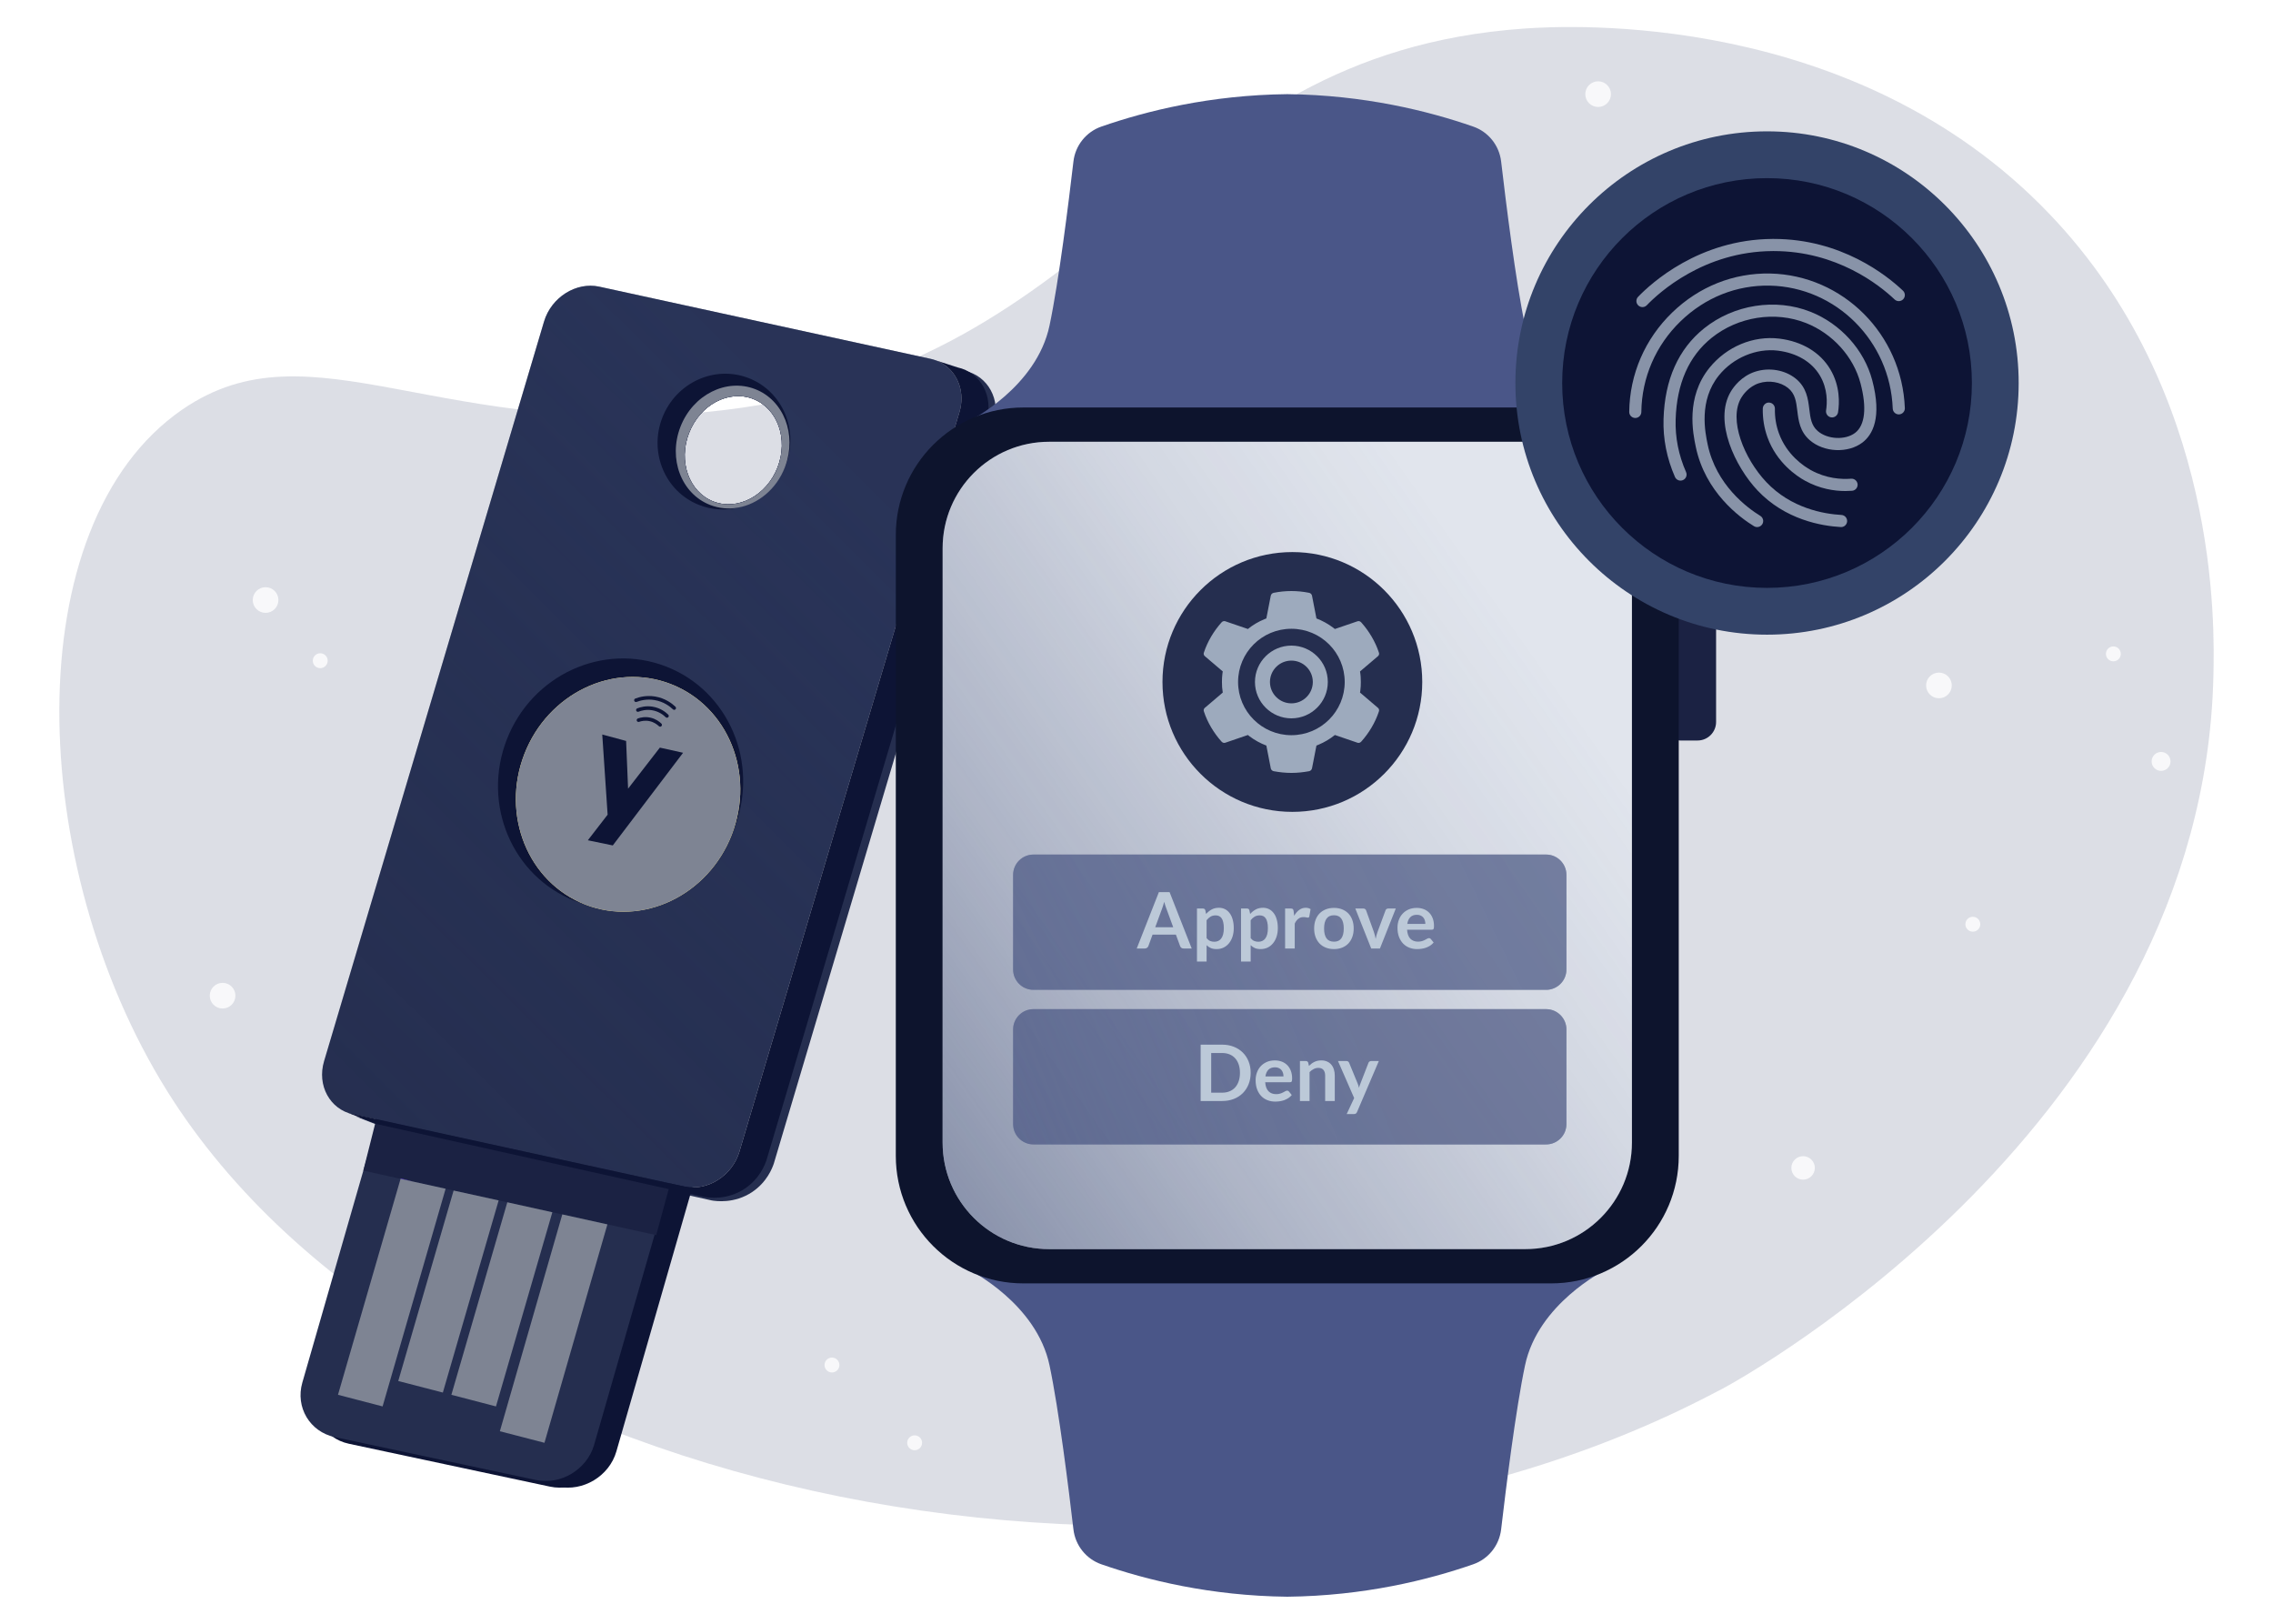 <svg fill="none" height="250" viewBox="0 0 350 250" width="350" xmlns="http://www.w3.org/2000/svg" xmlns:xlink="http://www.w3.org/1999/xlink"><filter id="a" color-interpolation-filters="sRGB" filterUnits="userSpaceOnUse" height="206.608" width="128.614" x="35.502" y="33.214"><feFlood flood-opacity="0" result="BackgroundImageFix"/><feColorMatrix in="SourceAlpha" result="hardAlpha" type="matrix" values="0 0 0 0 0 0 0 0 0 0 0 0 0 0 0 0 0 0 127 0"/><feOffset/><feGaussianBlur stdDeviation="5.388"/><feColorMatrix type="matrix" values="0 0 0 0 0.02 0 0 0 0 0.02 0 0 0 0 0.02 0 0 0 0.2 0"/><feBlend in2="BackgroundImageFix" mode="normal" result="effect1_dropShadow_9_535"/><feBlend in="SourceGraphic" in2="effect1_dropShadow_9_535" mode="normal" result="shape"/></filter><filter id="b" color-interpolation-filters="sRGB" filterUnits="userSpaceOnUse" height="216.2" width="307.354" x="29.583" y="9.803"><feFlood flood-opacity="0" result="BackgroundImageFix"/><feColorMatrix in="SourceAlpha" result="hardAlpha" type="matrix" values="0 0 0 0 0 0 0 0 0 0 0 0 0 0 0 0 0 0 127 0"/><feOffset/><feGaussianBlur stdDeviation="1.358"/><feColorMatrix type="matrix" values="0 0 0 0 0.639 0 0 0 0 0.655 0 0 0 0 0.718 0 0 0 0.25 0"/><feBlend in2="BackgroundImageFix" mode="normal" result="effect1_dropShadow_9_535"/><feBlend in="SourceGraphic" in2="effect1_dropShadow_9_535" mode="normal" result="shape"/></filter><filter id="c" color-interpolation-filters="sRGB" filterUnits="userSpaceOnUse" height="49.016" width="49.016" x="174.492" y="80.492"><feFlood flood-opacity="0" result="BackgroundImageFix"/><feColorMatrix in="SourceAlpha" result="hardAlpha" type="matrix" values="0 0 0 0 0 0 0 0 0 0 0 0 0 0 0 0 0 0 127 0"/><feOffset/><feGaussianBlur stdDeviation="2.254"/><feColorMatrix type="matrix" values="0 0 0 0 0.086 0 0 0 0 0.102 0 0 0 0 0.157 0 0 0 0.35 0"/><feBlend in2="BackgroundImageFix" mode="normal" result="effect1_dropShadow_9_535"/><feBlend in="SourceGraphic" in2="effect1_dropShadow_9_535" mode="normal" result="shape"/></filter><filter id="d" color-interpolation-filters="sRGB" filterUnits="userSpaceOnUse" height="99.968" width="99.968" x="222.107" y="8.986"><feFlood flood-opacity="0" result="BackgroundImageFix"/><feColorMatrix in="SourceAlpha" result="hardAlpha" type="matrix" values="0 0 0 0 0 0 0 0 0 0 0 0 0 0 0 0 0 0 127 0"/><feOffset/><feGaussianBlur stdDeviation="5.618"/><feColorMatrix type="matrix" values="0 0 0 0 0.02 0 0 0 0 0.02 0 0 0 0 0.02 0 0 0 0.2 0"/><feBlend in2="BackgroundImageFix" mode="normal" result="effect1_dropShadow_9_535"/><feBlend in="SourceGraphic" in2="effect1_dropShadow_9_535" mode="normal" result="shape"/></filter><linearGradient id="e" gradientUnits="userSpaceOnUse" x1="15.567" x2="135.688" y1="197.18" y2="76.298"><stop offset="0" stop-color="#303e68" stop-opacity="0"/><stop offset=".233" stop-color="#303e68" stop-opacity=".078"/><stop offset=".596" stop-color="#303e68" stop-opacity=".291"/><stop offset="1" stop-color="#303e68" stop-opacity=".6"/></linearGradient><linearGradient id="f" gradientUnits="userSpaceOnUse" x1="134" x2="251" y1="203" y2="121"><stop offset="0" stop-color="#303e68" stop-opacity=".6"/><stop offset=".404" stop-color="#303e68" stop-opacity=".291"/><stop offset=".767" stop-color="#303e68" stop-opacity=".078"/><stop offset="1" stop-color="#303e68" stop-opacity="0"/></linearGradient><linearGradient id="g"><stop offset="0" stop-color="#44527a" stop-opacity="0"/><stop offset=".085" stop-color="#44527a" stop-opacity=".102"/><stop offset=".304" stop-color="#44527a" stop-opacity=".32"/><stop offset=".528" stop-color="#44527a" stop-opacity=".476"/><stop offset=".757" stop-color="#44527a" stop-opacity=".569"/><stop offset="1" stop-color="#44527a" stop-opacity=".6"/></linearGradient><linearGradient id="h" gradientUnits="userSpaceOnUse" x1="101.243" x2="238.242" xlink:href="#g" y1="189.257" y2="122.738"/><linearGradient id="i" gradientUnits="userSpaceOnUse" x1="129.096" x2="210.334" xlink:href="#g" y1="193.637" y2="161.086"/><clipPath id="j"><path d="m0 0h350v250h-350z"/></clipPath><g clip-path="url(#j)"><path d="m28.038 63.08c20.025-13.815 39.91 5.231 83.353.07 60.422-7.177 66.966-54.803 123.329-58.754 6.823-.478 50.865-2.88 80.925 28.617 26.174 27.427 25.353 63.378 25.177 71.099-1.574 68.868-72.372 108.003-75.631 109.723-1.191.629-2.126 1.106-2.762 1.43-78.819 40.172-197.162 16.017-236.703-47.299-21.737-34.808-23.272-87.235 2.312-104.886z" fill="#303e68" opacity=".17"/><g filter="url(#a)"><path d="m153.034 65.272-33.884 113.887c-.24.711-1.066 2.854-3.322 4.366-2.749 1.841-5.625 1.407-6.251 1.297-16.811-3.742-33.621-7.484-50.431-11.226-1.456-.567-2.912-1.134-4.367-1.701 17.242 3.769 34.483 7.539 51.725 11.309 3.556.767 7.368-1.645 8.479-5.368l33.884-113.886c.866-2.934-.189-5.846-2.423-7.324-.367-.244-.767-.445-1.2-.611l3.334 1.078c3.556.778 5.567 4.456 4.456 8.179z" fill="#252e4f"/><path d="m84.684 228.889-30.966-6.603c-3.841-.819-6.088-4.596-4.995-8.393l12.2-42.381c1.093-3.797 5.13-6.233 8.97-5.415l30.966 6.604c3.841.818 6.088 4.595 4.995 8.392l-12.2 42.381c-1.093 3.797-5.13 6.234-8.97 5.415z" fill="#0d1435"/><path d="m85.94 228.889-30.966-6.603c-3.841-.819-6.088-4.596-4.995-8.393l12.2-42.381c1.093-3.797 5.13-6.233 8.97-5.415l30.965 6.604c3.841.818 6.089 4.595 4.996 8.392l-12.2 42.381c-1.093 3.797-5.13 6.234-8.97 5.415z" fill="#0d1435"/><path d="m82.514 227.868-30.966-6.603c-3.841-.819-6.088-4.596-4.995-8.393l12.2-42.381c1.093-3.797 5.13-6.234 8.97-5.415l30.966 6.603c3.841.819 6.089 4.596 4.995 8.393l-12.2 42.381c-1.093 3.797-5.13 6.234-8.97 5.415z" fill="#252e4f"/><path d="m103.498 181.145c-.823 3.011-1.634 6.023-2.456 9.023-2.501-.555-5.012-1.1-7.513-1.655-2.312-.512-4.634-1.023-6.946-1.534-.511-.111-1.022-.222-1.534-.333-2.312-.512-4.623-1.023-6.934-1.534-.445-.089-.889-.189-1.334-.289-2.312-.511-4.623-1.022-6.935-1.522-2.034-.456-4.067-.901-6.101-1.345l-2.045-.534-.022.078c-1.911-.422-3.823-.844-5.734-1.267.744-2.945 1.489-5.89 2.223-8.823 15.114 3.245 30.216 6.49 45.33 9.735z" fill="#1b2243"/><path d="m63.746 181.956c-.689-.156-1.378-.311-2.067-.456l.022-.078z" fill="#572dd1"/><path d="m68.617 183.026c-3.235 11.171-6.47 22.342-9.705 33.514l-6.868-1.789 9.635-33.251c.689.152 1.378.304 2.067.456 1.623.357 3.247.713 4.871 1.07z" fill="#7e8493"/><path d="m93.529 188.513-9.691 33.628-6.868-1.778 9.613-33.384c2.312.511 4.634 1.022 6.946 1.534z" fill="#7e8493"/><path d="m76.782 184.823-8.591 29.583-6.868-1.778 8.524-29.327c2.312.5 4.623 1.011 6.935 1.522z" fill="#7e8493"/><path d="m85.05 186.646-8.679 29.894-6.868-1.789 8.613-29.639c2.311.511 4.623 1.022 6.935 1.534z" fill="#7e8493"/><path d="m145.316 56.1c-.366-.244-.766-.445-1.2-.611-.267-.1-.544-.178-.833-.244l-51.02-11.113c-3.556-.767-7.379 1.645-8.491 5.368l-33.873 113.887c-1.111 3.723.889 7.401 4.445 8.179l2.134.467 48.897 10.646c3.556.767 7.368-1.645 8.479-5.367l33.884-113.887c.867-2.934-.189-5.846-2.423-7.324zm-25.582 15.858c-1.7 4.367-6.123 6.712-9.89 5.256-3.757-1.467-5.446-6.19-3.746-10.546 1.69-4.356 6.113-6.712 9.88-5.245s5.445 6.179 3.756 10.535z" fill="#252e4f"/><path d="m145.316 56.1c-.366-.244-.766-.445-1.2-.611-.267-.1-.544-.178-.833-.244l-51.02-11.113c-3.556-.767-7.379 1.645-8.491 5.368l-33.873 113.887c-1.111 3.723.889 7.401 4.445 8.179l2.134.467 48.897 10.646c3.556.767 7.368-1.645 8.479-5.367l33.884-113.887c.867-2.934-.189-5.846-2.423-7.324zm-25.582 15.858c-1.7 4.367-6.123 6.712-9.89 5.256-3.757-1.467-5.446-6.19-3.746-10.546 1.69-4.356 6.113-6.712 9.88-5.245s5.445 6.179 3.756 10.535z" fill="url(#e)" opacity=".6"/><path d="m151.906 64.746-33.883 113.887c-.241.711-1.067 2.855-3.323 4.366-2.749 1.841-5.624 1.407-6.251 1.297-16.81-3.742-33.62-7.483-50.43-11.225-1.456-.568-2.911-1.135-4.367-1.702 17.241 3.77 34.483 7.539 51.725 11.309 3.556.767 7.368-1.645 8.479-5.367l33.884-113.887c.867-2.934-.189-5.846-2.423-7.324-.366-.244-.766-.445-1.2-.611l3.334 1.078c3.556.778 5.568 4.456 4.456 8.179z" fill="#0d1435"/><path d="m115.278 58.212c-5.246-2.034-11.191.689-13.291 6.09-2.101 5.401.455 11.424 5.7 13.458 1.934.756 3.968.856 5.868.411.022 0 .045 0 .056-.011 3.178-.756 5.99-3.056 7.312-6.39.022-.033.034-.067.045-.1 2.1-5.401-.456-11.424-5.69-13.458zm4.456 13.747c-1.7 4.367-6.123 6.712-9.89 5.256-3.757-1.467-5.446-6.19-3.746-10.546 1.69-4.356 6.113-6.712 9.88-5.245s5.445 6.179 3.756 10.535z" fill="#0d1435"/><path d="m116.278 59.912c-4.434-1.722-9.591.867-11.502 5.801-1.912 4.923.133 10.313 4.578 12.035 1.378.533 2.812.656 4.201.422.022 0 .045 0 .056-.011 3.089-.533 5.934-2.823 7.246-6.201.022-.067.044-.122.066-.189 1.789-4.879-.256-10.157-4.645-11.858zm-6.434 17.303c-3.757-1.467-5.446-6.19-3.746-10.546 1.69-4.356 6.113-6.712 9.88-5.245s5.445 6.179 3.756 10.535c-1.7 4.367-6.123 6.712-9.89 5.256z" fill="#7e8493"/><path d="m113.081 127.474c3.871-9.968-.837-21.095-10.515-24.853-9.678-3.758-20.662 1.276-24.532 11.245-3.871 9.968.837 21.095 10.515 24.853 9.678 3.758 20.661-1.276 24.532-11.245z" fill="#0d1435"/><path d="m112.683 128.5c3.639-9.373-.56-19.749-9.379-23.173-8.82-3.425-18.921 1.398-22.56 10.771-3.64 9.374.559 19.749 9.379 23.174s18.92-1.398 22.56-10.772z" fill="#ffea83"/><path d="m112.683 128.5c3.639-9.373-.56-19.749-9.379-23.173-8.82-3.425-18.921 1.398-22.56 10.771-3.64 9.374.559 19.749 9.379 23.174s18.92-1.398 22.56-10.772z" fill="#7e8493"/><g fill="#0d1435"><path d="m92.736 113.088 3.674.993.303 7.348 4.894-6.322 3.575.794-10.824 14.267-3.84-.795 3.045-3.939z"/><path d="m101.65 111.885c-.07 0-.141-.026-.194-.079-.225-.22-.706-.611-1.421-.77-.716-.157-1.326-.004-1.625.103-.146.049-.305-.024-.355-.168-.051-.145.023-.303.167-.356.434-.155 1.12-.301 1.935-.122.805.18 1.362.598 1.687.917.109.107.111.283.005.392-.055.056-.128.083-.199.083z"/><path d="m102.7 110.506c-.07 0-.141-.027-.196-.08-.334-.33-1.053-.908-2.12-1.078-.875-.14-1.601.049-2.057.231-.14.055-.303-.012-.361-.154-.058-.143.012-.305.155-.361.522-.209 1.355-.424 2.352-.265 1.219.195 2.041.855 2.424 1.231.109.108.109.284.001.393-.053.056-.126.083-.197.083z"/><path d="m103.815 109.293c-.07 0-.138-.026-.192-.078-.453-.435-1.424-1.199-2.852-1.43-1.161-.189-2.138.051-2.749.286-.138.053-.303-.017-.358-.16-.055-.143.017-.304.161-.359.675-.259 1.754-.523 3.035-.315 1.578.254 2.65 1.098 3.149 1.578.111.106.114.282.008.393-.055.057-.128.085-.201.085z"/></g></g><g fill="#fff" filter="url(#b)" opacity=".8"><path d="m40.894 94.36c1.091 0 1.976-.884 1.976-1.976 0-1.091-.885-1.976-1.976-1.976-1.091 0-1.976.885-1.976 1.976 0 1.091.884 1.976 1.976 1.976z"/><path d="m34.275 155.276c1.091 0 1.976-.885 1.976-1.976s-.884-1.975-1.976-1.975c-1.091 0-1.976.884-1.976 1.975s.885 1.976 1.976 1.976z"/><path d="m298.561 107.507c1.091 0 1.976-.884 1.976-1.976 0-1.091-.885-1.975-1.976-1.975s-1.976.884-1.976 1.975c0 1.092.885 1.976 1.976 1.976z"/><path d="m246.082 16.471c1.091 0 1.975-.885 1.975-1.976 0-1.091-.884-1.976-1.975-1.976s-1.976.884-1.976 1.976c0 1.091.885 1.976 1.976 1.976z"/><path d="m49.311 102.872c.633 0 1.146-.513 1.146-1.146s-.513-1.146-1.146-1.146c-.633 0-1.146.513-1.146 1.146s.513 1.146 1.146 1.146z"/><path d="m128.107 211.313c.633 0 1.146-.513 1.146-1.146s-.513-1.146-1.146-1.146-1.146.513-1.146 1.146.513 1.146 1.146 1.146z"/><path d="m140.838 223.287c.633 0 1.146-.513 1.146-1.146s-.513-1.146-1.146-1.146-1.146.513-1.146 1.146.513 1.146 1.146 1.146z"/><path d="m303.78 143.446c.633 0 1.146-.513 1.146-1.146s-.513-1.146-1.146-1.146-1.146.513-1.146 1.146.513 1.146 1.146 1.146z"/><path d="m332.766 118.687c.803 0 1.454-.651 1.454-1.454s-.651-1.454-1.454-1.454-1.454.651-1.454 1.454.651 1.454 1.454 1.454z"/><path d="m277.644 181.626c.998 0 1.808-.809 1.808-1.808 0-.998-.81-1.807-1.808-1.807s-1.808.809-1.808 1.807c0 .999.81 1.808 1.808 1.808z"/><path d="m325.419 101.821c.633 0 1.147-.513 1.147-1.146s-.514-1.146-1.147-1.146c-.632 0-1.146.513-1.146 1.146s.514 1.146 1.146 1.146z"/><path d="m146.9 15.073c.633 0 1.146-.513 1.146-1.146 0-.633-.513-1.146-1.146-1.146s-1.146.513-1.146 1.146c0 .633.513 1.146 1.146 1.146z"/></g><path d="m261.392 90.766h-2.638c-1.577 0-2.855 1.278-2.855 2.854v17.537c0 1.577 1.278 2.855 2.855 2.855h2.638c1.576 0 2.854-1.278 2.854-2.855v-17.537c0-1.576-1.278-2.854-2.854-2.854z" fill="#1b2243"/><path d="m247.086 64.743-48.869.584-48.869-.584s10.262-5.102 12.263-14.637c1.445-6.864 2.948-19.002 3.676-25.234.287-2.479 1.962-4.576 4.317-5.389 6.921-2.403 16.733-4.853 28.613-4.987 11.88.134 21.692 2.585 28.613 4.987 2.355.814 4.03 2.91 4.317 5.389.728 6.232 2.231 18.37 3.676 25.234 2.001 9.534 12.263 14.637 12.263 14.637z" fill="#4a5688"/><path d="m247.086 195.593-48.869-.584-48.869.584s10.262 5.102 12.263 14.637c1.445 6.863 2.948 19.002 3.676 25.233.287 2.48 1.962 4.576 4.317 5.39 6.921 2.403 16.733 4.853 28.613 4.987 11.88-.134 21.692-2.584 28.613-4.987 2.355-.814 4.03-2.91 4.317-5.39.728-6.231 2.231-18.37 3.676-25.233 2.001-9.535 12.263-14.637 12.263-14.637z" fill="#4a5688"/><path d="m238.864 62.74h-81.294c-10.842 0-19.632 8.79-19.632 19.633v95.591c0 10.843 8.79 19.633 19.632 19.633h81.294c10.843 0 19.632-8.79 19.632-19.633v-95.591c0-10.843-8.789-19.633-19.632-19.633z" fill="#0d142d"/><path d="m234.886 68.016h-73.337c-9.059 0-16.403 7.344-16.403 16.402v91.499c0 9.059 7.344 16.403 16.403 16.403h73.337c9.058 0 16.402-7.344 16.402-16.403v-91.499c0-9.059-7.344-16.402-16.402-16.402z" fill="#e1e5ed"/><path d="m234.886 68.016h-73.337c-9.059 0-16.403 7.344-16.403 16.402v91.499c0 9.059 7.344 16.403 16.403 16.403h73.337c9.058 0 16.402-7.344 16.402-16.403v-91.499c0-9.059-7.344-16.402-16.402-16.402z" fill="url(#f)"/><g opacity=".7"><path d="m238.071 131.574h-78.942c-1.728 0-3.129 1.401-3.129 3.129v14.567c0 1.728 1.401 3.129 3.129 3.129h78.942c1.728 0 3.129-1.401 3.129-3.129v-14.567c0-1.728-1.401-3.129-3.129-3.129z" fill="#4a5688"/><path d="m238.071 131.574h-78.942c-1.728 0-3.129 1.401-3.129 3.129v14.567c0 1.728 1.401 3.129 3.129 3.129h78.942c1.728 0 3.129-1.401 3.129-3.129v-14.567c0-1.728-1.401-3.129-3.129-3.129z" fill="url(#h)"/></g><g opacity=".7"><path d="m238.071 155.375h-78.942c-1.728 0-3.129 1.401-3.129 3.129v14.567c0 1.728 1.401 3.129 3.129 3.129h78.942c1.728 0 3.129-1.401 3.129-3.129v-14.567c0-1.728-1.401-3.129-3.129-3.129z" fill="#4a5688"/><path d="m238.071 155.375h-78.942c-1.728 0-3.129 1.401-3.129 3.129v14.567c0 1.728 1.401 3.129 3.129 3.129h78.942c1.728 0 3.129-1.401 3.129-3.129v-14.567c0-1.728-1.401-3.129-3.129-3.129z" fill="url(#i)"/></g><path d="m183.502 146.036h-1.248c-.14 0-.256-.034-.348-.102-.088-.072-.152-.16-.192-.264l-.648-1.77h-3.594l-.648 1.77c-.032.092-.096.176-.192.252-.092.076-.206.114-.342.114h-1.254l3.408-8.676h1.65zm-5.616-3.276h2.766l-1.056-2.886c-.048-.128-.102-.278-.162-.45-.056-.176-.112-.366-.168-.57-.056.204-.112.394-.168.57-.052.176-.104.33-.156.462zm6.426 5.286v-8.166h.906c.096 0 .178.022.246.066s.112.112.132.204l.12.57c.248-.284.532-.514.852-.69.324-.176.702-.264 1.134-.264.336 0 .642.07.918.21.28.14.52.344.72.612.204.264.36.592.468.984.112.388.168.834.168 1.338 0 .46-.062.886-.186 1.278s-.302.732-.534 1.02c-.228.288-.506.514-.834.678-.324.16-.688.24-1.092.24-.348 0-.644-.052-.888-.156-.24-.108-.456-.256-.648-.444v2.52zm2.88-7.11c-.308 0-.572.066-.792.198-.216.128-.418.31-.606.546v2.76c.168.208.35.354.546.438.2.08.414.12.642.12.224 0 .426-.042.606-.126.184-.084.338-.212.462-.384.128-.172.226-.388.294-.648.068-.264.102-.574.102-.93 0-.36-.03-.664-.09-.912-.056-.252-.138-.456-.246-.612s-.24-.27-.396-.342c-.152-.072-.326-.108-.522-.108zm3.905 7.11v-8.166h.906c.096 0 .178.022.246.066s.112.112.132.204l.12.57c.248-.284.532-.514.852-.69.324-.176.702-.264 1.134-.264.336 0 .642.07.918.21.28.14.52.344.72.612.204.264.36.592.468.984.112.388.168.834.168 1.338 0 .46-.062.886-.186 1.278s-.302.732-.534 1.02c-.228.288-.506.514-.834.678-.324.16-.688.24-1.092.24-.348 0-.644-.052-.888-.156-.24-.108-.456-.256-.648-.444v2.52zm2.88-7.11c-.308 0-.572.066-.792.198-.216.128-.418.31-.606.546v2.76c.168.208.35.354.546.438.2.08.414.12.642.12.224 0 .426-.042.606-.126.184-.084.338-.212.462-.384.128-.172.226-.388.294-.648.068-.264.102-.574.102-.93 0-.36-.03-.664-.09-.912-.056-.252-.138-.456-.246-.612s-.24-.27-.396-.342c-.152-.072-.326-.108-.522-.108zm3.905 5.1v-6.156h.87c.152 0 .258.028.318.084s.1.152.12.288l.09.744c.22-.38.478-.68.774-.9s.628-.33.996-.33c.304 0 .556.07.756.21l-.192 1.11c-.012.072-.038.124-.078.156-.04.028-.094.042-.162.042-.06 0-.142-.014-.246-.042s-.242-.042-.414-.042c-.308 0-.572.086-.792.258-.22.168-.406.416-.558.744v3.834zm7.526-6.252c.46 0 .876.074 1.248.222.376.148.696.358.96.63s.468.604.612.996.216.83.216 1.314c0 .488-.072.928-.216 1.32s-.348.726-.612 1.002-.584.488-.96.636c-.372.148-.788.222-1.248.222s-.878-.074-1.254-.222-.698-.36-.966-.636c-.264-.276-.47-.61-.618-1.002-.144-.392-.216-.832-.216-1.32 0-.484.072-.922.216-1.314.148-.392.354-.724.618-.996.268-.272.59-.482.966-.63s.794-.222 1.254-.222zm0 5.202c.512 0 .89-.172 1.134-.516.248-.344.372-.848.372-1.512s-.124-1.17-.372-1.518c-.244-.348-.622-.522-1.134-.522-.52 0-.904.176-1.152.528-.248.348-.372.852-.372 1.512s.124 1.164.372 1.512c.248.344.632.516 1.152.516zm7.077 1.05h-1.344l-2.448-6.156h1.23c.108 0 .198.026.27.078.076.052.128.118.156.198l1.188 3.288c.068.192.124.38.168.564.048.184.09.368.126.552.036-.184.076-.368.12-.552.048-.184.108-.372.18-.564l1.218-3.288c.028-.08.078-.146.15-.198s.158-.078.258-.078h1.17zm5.66-6.252c.388 0 .744.062 1.068.186.328.124.61.306.846.546.236.236.42.528.552.876.132.344.198.738.198 1.182 0 .112-.006.206-.018.282-.008.072-.026.13-.054.174-.024.04-.058.07-.102.09-.044.016-.1.024-.168.024h-3.804c.044.632.214 1.096.51 1.392s.688.444 1.176.444c.24 0 .446-.028.618-.084.176-.056.328-.118.456-.186.132-.068.246-.13.342-.186.1-.056.196-.084.288-.084.06 0 .112.012.156.036s.082.058.114.102l.432.54c-.164.192-.348.354-.552.486-.204.128-.418.232-.642.312-.22.076-.446.13-.678.162-.228.032-.45.048-.666.048-.428 0-.826-.07-1.194-.21-.368-.144-.688-.354-.96-.63-.272-.28-.486-.624-.642-1.032-.156-.412-.234-.888-.234-1.428 0-.42.068-.814.204-1.182.136-.372.33-.694.582-.966.256-.276.566-.494.93-.654.368-.16.782-.24 1.242-.24zm.03 1.062c-.432 0-.77.122-1.014.366s-.4.59-.468 1.038h2.784c0-.192-.026-.372-.078-.54-.052-.172-.132-.322-.24-.45s-.244-.228-.408-.3c-.164-.076-.356-.114-.576-.114z" fill="#bcc9d8"/><path d="m192.58 165.179c0 .636-.106 1.22-.318 1.752s-.51.99-.894 1.374-.846.682-1.386.894-1.138.318-1.794.318h-3.312v-8.676h3.312c.656 0 1.254.108 1.794.324.54.212 1.002.51 1.386.894.384.38.682.836.894 1.368s.318 1.116.318 1.752zm-1.65 0c0-.476-.064-.902-.192-1.278-.128-.38-.31-.7-.546-.96-.236-.264-.524-.466-.864-.606-.336-.14-.716-.21-1.14-.21h-1.686v6.108h1.686c.424 0 .804-.07 1.14-.21.34-.14.628-.34.864-.6.236-.264.418-.584.546-.96.128-.38.192-.808.192-1.284zm5.371-1.914c.388 0 .744.062 1.068.186.328.124.61.306.846.546.236.236.42.528.552.876.132.344.198.738.198 1.182 0 .112-.006.206-.018.282-.008.072-.026.13-.054.174-.024.04-.058.07-.102.09-.044.016-.1.024-.168.024h-3.804c.044.632.214 1.096.51 1.392s.688.444 1.176.444c.24 0 .446-.028.618-.084.176-.056.328-.118.456-.186.132-.068.246-.13.342-.186.1-.056.196-.084.288-.084.06 0 .112.012.156.036s.082.058.114.102l.432.54c-.164.192-.348.354-.552.486-.204.128-.418.232-.642.312-.22.076-.446.13-.678.162-.228.032-.45.048-.666.048-.428 0-.826-.07-1.194-.21-.368-.144-.688-.354-.96-.63-.272-.28-.486-.624-.642-1.032-.156-.412-.234-.888-.234-1.428 0-.42.068-.814.204-1.182.136-.372.33-.694.582-.966.256-.276.566-.494.93-.654.368-.16.782-.24 1.242-.24zm.03 1.062c-.432 0-.77.122-1.014.366s-.4.59-.468 1.038h2.784c0-.192-.026-.372-.078-.54-.052-.172-.132-.322-.24-.45s-.244-.228-.408-.3c-.164-.076-.356-.114-.576-.114zm3.836 5.19v-6.156h.906c.192 0 .318.09.378.27l.102.486c.124-.128.254-.244.39-.348.14-.104.286-.194.438-.27.156-.076.322-.134.498-.174s.368-.06.576-.06c.336 0 .634.058.894.174.26.112.476.272.648.48.176.204.308.45.396.738.092.284.138.598.138.942v3.918h-1.482v-3.918c0-.376-.088-.666-.264-.87-.172-.208-.432-.312-.78-.312-.256 0-.496.058-.72.174s-.436.274-.636.474v4.452zm8.793 1.692c-.044.104-.102.182-.174.234-.068.056-.174.084-.318.084h-1.104l1.152-2.466-2.49-5.7h1.296c.12 0 .212.028.276.084s.112.12.144.192l1.314 3.192c.044.104.082.212.114.324s.06.224.084.336c.032-.116.066-.228.102-.336.04-.108.082-.218.126-.33l1.236-3.186c.032-.08.084-.146.156-.198.076-.052.16-.078.252-.078h1.188z" fill="#bcc9d8"/><g filter="url(#c)"><path d="m199 125c11.046 0 20-8.954 20-20 0-11.046-8.954-20-20-20s-20 8.954-20 20c0 11.046 8.954 20 20 20z" fill="#252e4f"/></g><g clip-rule="evenodd" fill="#bcc9d8" fill-rule="evenodd" opacity=".8"><path d="m193.241 105.001c0-3.088 2.516-5.6 5.609-5.6 3.092 0 5.609 2.512 5.609 5.6s-2.516 5.599-5.609 5.599-5.609-2.511-5.609-5.599zm2.309 0c0 1.814 1.481 3.29 3.3 3.29 1.82 0 3.3-1.476 3.3-3.29 0-1.815-1.481-3.291-3.301-3.291-1.819 0-3.299 1.476-3.299 3.291z"/><path d="m209.418 106.63 2.73 2.325c.094.067.163.165.193.277s.021.232-.027.337c-.556 1.683-1.516 3.281-2.701 4.606-.149.17-.352.244-.552.19l-.074-.025-3.439-1.177c-.755.608-1.599 1.11-2.499 1.49l-.341.137-.682 3.5c-.024.114-.082.219-.167.3-.084.08-.192.133-.307.152-.891.162-1.783.258-2.701.258-.919 0-1.81-.096-2.702-.258-.103-.017-.2-.06-.28-.127s-.141-.155-.175-.253l-.019-.072-.681-3.5c-.927-.348-1.799-.829-2.59-1.424l-.251-.203-3.439 1.177c-.222.095-.458.026-.626-.165-1.184-1.325-2.145-2.923-2.701-4.606-.042-.093-.054-.198-.035-.299s.068-.193.141-.266l.061-.049 2.729-2.325c-.092-.537-.134-1.082-.127-1.627 0-.436.018-.883.075-1.31l.052-.315-2.73-2.323c-.095-.067-.164-.166-.194-.278s-.021-.231.027-.336c.556-1.682 1.516-3.282 2.701-4.609.064-.08.15-.141.248-.175.098-.033.203-.038.303-.014l.076.024 3.439 1.175c.766-.623 1.619-1.129 2.532-1.502l.309-.123.681-3.498c.024-.115.082-.22.166-.301.085-.08.193-.133.308-.151 1.783-.356 3.619-.356 5.402 0l.001.001c.103.015.2.059.28.126.08.067.14.154.174.253l.02.073.681 3.497c.911.35 1.77.822 2.554 1.405l.285.221 3.441-1.174c.222-.097.458-.027.625.163 1.183 1.327 2.145 2.927 2.702 4.609.042.093.055.197.035.299-.019.1-.068.193-.141.265l-.06.05-2.73 2.322c.097.518.126 1.08.126 1.626 0 .44-.019.885-.076 1.312zm-18.777-1.629c0 4.524 3.675 8.192 8.209 8.192s8.209-3.668 8.209-8.192-3.675-8.193-8.21-8.193c-4.535 0-8.208 3.669-8.208 8.193z"/></g><g filter="url(#d)"><path d="m272.091 97.718c21.399 0 38.747-17.348 38.747-38.748s-17.348-38.748-38.747-38.748c-21.4 0-38.748 17.348-38.748 38.748s17.348 38.748 38.748 38.748z" fill="#334368"/><path d="m272.091 90.514c17.421 0 31.544-14.123 31.544-31.544s-14.123-31.544-31.544-31.544c-17.422 0-31.544 14.123-31.544 31.544s14.122 31.544 31.544 31.544z" fill="#0d1435"/><g fill="#bcc9d8" opacity=".7"><path d="m252.906 47.282c-.232 0-.466-.087-.646-.261-.372-.357-.384-.948-.027-1.319 1.992-2.072 9.371-8.84 20.677-8.915.065 0 .13-.001.195-.001 10.385 0 17.379 5.564 19.915 7.968.374.355.39.945.035 1.319-.356.375-.945.389-1.319.035-2.372-2.249-8.918-7.455-18.632-7.455-.06 0-.12 0-.181.001-10.576.07-17.481 6.403-19.345 8.342-.183.19-.427.286-.672.286z"/><path d="m251.803 64.356h-.01c-.516-.007-.929-.429-.922-.944.069-5.806 2.423-11.242 6.627-15.304 4.129-3.99 9.441-6.105 15.072-5.997 11.199.247 20.308 9.35 20.741 20.725.02.515-.382.948-.897.968-.517.016-.947-.383-.968-.897-.394-10.39-8.704-18.705-18.917-18.931-5.134-.102-9.969 1.832-13.736 5.473-3.842 3.713-5.993 8.68-6.057 13.985-.005.511-.422.922-.933.922z"/><path d="m283.492 81.149c-.019 0-.036-.001-.055-.002-2.956-.166-8.556-1.122-12.828-5.656-3.348-3.553-6.83-10.623-4.088-15.216.411-.687 1.598-2.358 3.76-3.054 2.126-.686 4.568-.268 6.218 1.063 1.694 1.365 1.911 3.147 2.102 4.721.164 1.342.304 2.502 1.292 3.357 1.504 1.304 4.253 1.438 5.765.28 1.528-1.17 1.819-3.884.823-7.643-1.087-4.094-4.3-7.643-8.384-9.263-4.757-1.887-10.462-.992-14.537 2.28-3.507 2.819-5.371 7.043-5.541 12.556-.086 2.764.453 5.495 1.605 8.117.207.471-.008 1.022-.479 1.229-.467.207-1.02-.006-1.23-.479-1.262-2.878-1.855-5.881-1.761-8.925.187-6.083 2.285-10.777 6.238-13.953 4.586-3.684 11.023-4.689 16.392-2.559 4.624 1.835 8.264 5.864 9.5 10.516 1.541 5.815.04 8.433-1.491 9.606-2.224 1.7-5.939 1.539-8.123-.351-1.53-1.326-1.737-3.035-1.92-4.542-.171-1.397-.317-2.604-1.421-3.494-1.158-.933-2.956-1.229-4.478-.74-1.601.515-2.493 1.841-2.728 2.235-2.009 3.365.431 9.357 3.844 12.979 3.829 4.063 8.896 4.923 11.576 5.074.514.029.908.469.879.984-.028.497-.44.881-.93.881z"/><path d="m270.565 81.154c-.166 0-.334-.044-.485-.138-2.21-1.354-7.504-5.252-8.957-12.201-.437-2.084-1.595-7.617 2.108-12.195 2.639-3.259 6.745-4.976 10.755-4.485 3.497.433 6.28 2.107 7.837 4.714 1.549 2.594 1.418 5.27 1.202 6.633-.081.509-.573.854-1.068.775-.509-.08-.855-.558-.776-1.067.178-1.115.288-3.296-.96-5.385-1.255-2.102-3.551-3.458-6.462-3.819-3.32-.403-6.875 1.087-9.076 3.807-3.148 3.888-2.121 8.792-1.735 10.638 1.306 6.239 6.104 9.766 8.105 10.993.44.269.578.844.309 1.283-.176.287-.483.446-.797.446z"/><path d="m284.162 75.601c-1.711 0-3.949-.33-6.236-1.595-1.261-.698-4.353-2.747-5.773-6.689-.507-1.408-.748-2.896-.717-4.421.011-.515.495-.952.953-.913.514.011.923.437.912.952-.026 1.296.178 2.559.608 3.75 1.205 3.346 3.842 5.093 4.921 5.689 2.368 1.31 4.682 1.446 6.206 1.329.493-.046.961.344 1.001.858.04.513-.345.962-.858 1.001-.312.025-.653.039-1.017.039z"/></g></g></g></svg>